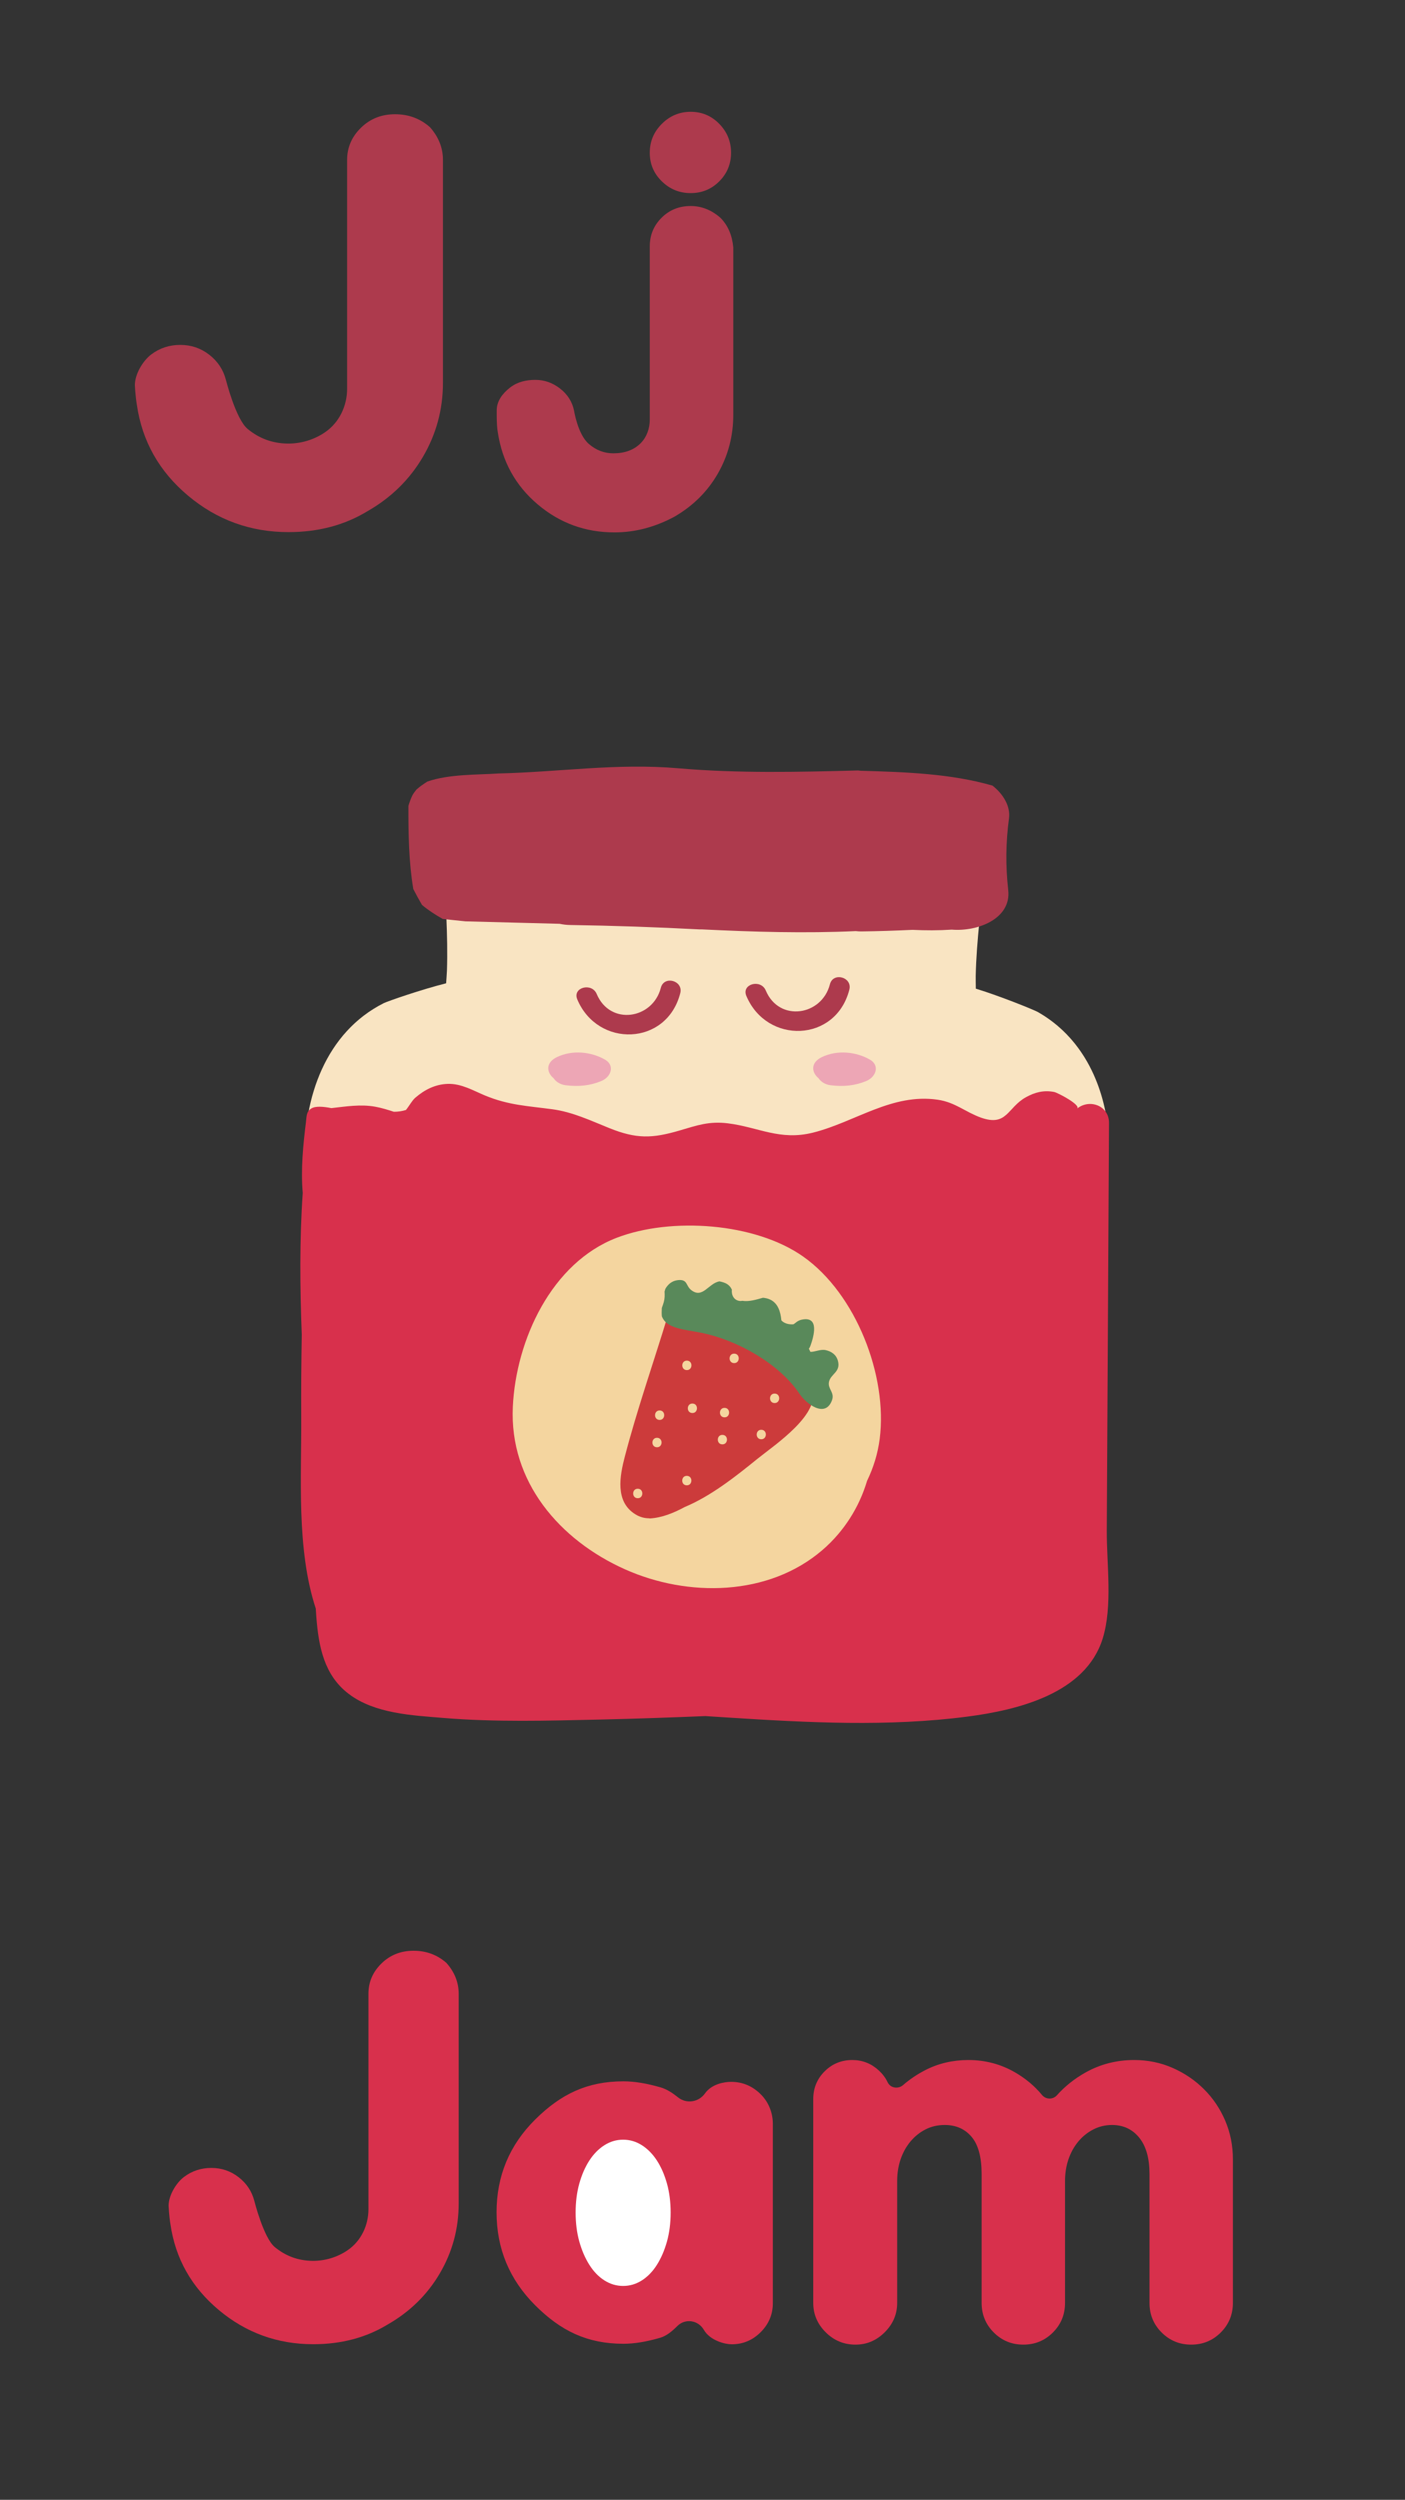 <?xml version="1.0" encoding="UTF-8"?>
<svg xmlns="http://www.w3.org/2000/svg" xmlns:xlink="http://www.w3.org/1999/xlink" width="750pt" height="1334pt" viewBox="0 0 750 1334" version="1.1">
<rect x="0" y="0" width="750" height="1334" fill="#333333" stroke="none"/>
<g id="surface1">
<path style=" stroke:none;fill-rule:nonzero;fill:rgb(97.656%,89.452%,76.172%);fill-opacity:1;" d="M 309.047 491.465 C 307.195 446.191 236.414 443.863 238.281 489.48 C 238.668 498.973 238.91 508.441 238.586 517.938 C 238.508 520.207 238.273 522.465 238.148 524.727 C 225.332 527.906 206.922 534.277 204.812 535.34 C 173.91 550.91 161.77 585.98 162.742 618.926 C 164.086 664.27 234.859 666.555 233.508 620.91 C 233.055 605.504 231.98 599.629 246.578 597.012 C 259.039 594.773 272.816 591.938 283.633 585.066 C 313.754 565.926 310.309 522.43 309.047 491.465 "/>
<path style=" stroke:none;fill-rule:nonzero;fill:rgb(97.656%,89.452%,76.172%);fill-opacity:1;" d="M 590.344 602.535 C 590.785 602.551 591.156 602.66 591.578 602.695 C 588.762 577.387 577.305 553.312 554.02 540.062 C 551.945 538.883 533.684 531.488 520.898 527.59 C 520.898 525.324 520.789 523.055 520.84 520.789 C 521.043 511.289 521.824 501.848 522.754 492.391 C 527.207 446.953 455.484 445.289 451.062 490.383 C 448.039 521.227 442.105 564.465 471.492 585.27 C 482.043 592.738 495.82 596.348 508.301 599.285 C 522.914 602.723 521.5 608.523 520.172 623.883 C 516.723 663.688 571.195 669.973 587.492 640.648 C 564.703 638.141 566.309 601.863 590.344 602.535 "/>
<path style=" stroke:none;fill-rule:nonzero;fill:rgb(97.656%,89.452%,76.172%);fill-opacity:1;" d="M 497.426 510.379 C 494.352 494.992 490.086 477.613 475.84 468.633 C 461.113 459.352 440.941 461.953 424.363 461.488 L 305.457 458.16 C 268.27 457.117 260.098 504.113 283.191 522.078 C 274.691 527.363 266.934 534.301 260.176 543.281 C 241.656 567.887 235.832 610.238 272.102 622.816 C 288.234 628.414 309.168 624.211 325.816 623.41 C 345.473 622.465 365.117 621.316 384.723 619.594 C 404.172 617.879 423.633 615.809 442.945 612.926 C 457.602 610.738 474.699 609.879 486.922 600.668 C 512.18 581.637 502.707 536.816 497.426 510.379 "/>
<path style=" stroke:none;fill-rule:nonzero;fill:rgb(84.764%,18.822%,29.81%);fill-opacity:1;" d="M 590.805 816.719 L 591.188 747.523 C 591.457 698.094 591.73 648.668 592 599.242 C 592.051 590.066 581.648 586.152 574.941 591.613 C 577.242 589.738 564.656 583.094 562.66 582.711 C 557.121 581.652 552.375 582.891 547.582 585.562 C 537.723 591.066 537.57 601.32 523.711 596.43 C 515.352 593.48 509.988 588.223 500.531 586.852 C 476.117 583.309 456.602 598.707 434.059 604.402 C 416.336 608.879 404.863 601.461 388.484 599.445 C 378.57 598.227 372.164 600.516 362.777 603.277 C 348.078 607.605 339.633 607.781 325.301 602.02 C 315.234 597.973 305.672 593.395 294.781 591.934 C 281.859 590.195 271.512 589.812 259.051 584.664 C 252.574 581.988 246.34 578.18 239.02 578.406 C 232.262 578.613 226.566 581.559 221.578 585.891 C 219.961 587.301 218.402 590.234 216.695 592.332 C 214.637 592.969 212.477 593.305 210.227 593.285 C 207.012 592.23 203.77 591.223 200.355 590.598 C 192.457 589.148 184.719 590.48 176.891 591.336 C 172.637 590.508 168.398 590.113 166.125 591.57 C 163.469 593.27 163.715 595.613 163.312 598.848 C 161.828 610.758 160.508 624.121 161.609 636.598 C 159.867 661.777 160.105 687.02 161.09 712.262 C 160.848 726.727 160.703 741.191 160.801 755.656 C 161.02 787.734 158.113 826.633 168.562 858.391 C 168.676 859.914 168.75 861.445 168.871 862.969 C 170.098 878.602 172.953 893.863 186.086 903.883 C 199.988 914.488 219.988 915.379 236.684 916.762 C 264.508 919.066 292.586 918.246 320.457 917.617 C 339.16 917.195 357.855 916.535 376.543 915.773 C 380.602 916.031 384.656 916.293 388.707 916.551 C 431.148 919.27 474.188 921.566 516.516 916.035 C 543.164 912.555 579.383 903.828 588.582 874.523 C 594.043 857.125 590.707 834.535 590.805 816.719 "/>
<path style=" stroke:none;fill-rule:nonzero;fill:rgb(67.772%,22.752%,30.2%);fill-opacity:1;" d="M 538.199 474.988 C 536.746 462.02 536.879 449.629 538.609 436.723 C 539.48 430.211 535.484 423.668 529.781 419.227 C 507.395 412.789 483.312 412.004 459.426 411.305 C 458.945 411.289 458.543 411.184 458.086 411.145 C 426.141 412 394.113 412.746 362.234 409.996 C 328.91 407.121 298.637 412.043 265.66 412.762 C 265.578 412.766 265.508 412.785 265.426 412.793 C 255.523 413.484 239.547 413.027 228.102 417.086 C 226.047 418.406 224.012 419.793 222.301 421.352 C 221.461 422.406 220.59 423.508 220.109 424.504 C 219.246 426.305 218.574 428.164 218.012 430.055 C 217.98 444.941 218.199 459.992 220.625 474.43 C 222.078 477.273 223.621 480.09 225.258 482.887 C 228.641 485.758 232.414 488.184 236.348 490.395 C 240.391 490.852 244.43 491.238 248.473 491.672 C 265.23 492.133 281.988 492.551 298.75 492.973 C 300.512 493.363 302.398 493.59 304.422 493.621 C 327.359 493.969 350.277 494.746 373.184 495.953 C 373.719 495.98 374.223 495.961 374.738 495.961 C 402.207 497.309 429.703 498.121 456.828 496.875 C 457.789 496.988 458.766 497.059 459.77 497.051 C 468.879 496.949 477.977 496.633 487.07 496.211 C 494.004 496.551 500.969 496.57 508.062 496.09 C 521.91 497.234 539.918 490.281 538.199 474.988 "/>
<path style=" stroke:none;fill-rule:nonzero;fill:rgb(95.702%,83.594%,62.305%);fill-opacity:1;" d="M 428.762 670.566 C 403.051 652.441 358.293 649.379 329.258 660.508 C 294.305 673.902 275.43 715.164 273.75 750.711 C 271.867 790.59 298.598 821.797 333.629 837.453 C 367.051 852.395 410.191 852.016 439.098 827.094 C 450.555 817.215 458.688 804.258 462.836 790.27 C 466.184 783.363 468.559 775.887 469.594 767.82 C 473.895 734.258 456.984 690.461 428.762 670.566 "/>
<path style=" stroke:none;fill-rule:nonzero;fill:rgb(80.077%,23.143%,23.143%);fill-opacity:1;" d="M 433.078 740.32 C 431.141 736.141 427.516 731.703 423.141 728.156 C 408.914 710.207 388.477 700.395 365.781 700.332 C 364.586 699.34 363.125 699.023 361.73 699.219 C 359.531 698.898 357.188 699.781 356.348 702.527 C 348.766 727.379 340.09 752.156 333.535 777.293 C 330.867 787.523 328.164 801.355 339.176 808.102 C 341.621 809.602 344.02 810.207 346.363 810.223 C 346.57 810.234 346.723 810.32 346.945 810.309 C 353.328 809.926 359.566 807.41 365.504 804.207 C 379.883 798.215 393.586 787.188 404.363 778.453 C 413.363 771.164 439.41 753.984 433.078 740.32 "/>
<path style=" stroke:none;fill-rule:nonzero;fill:rgb(34.911%,53.709%,35.301%);fill-opacity:1;" d="M 442.523 737.398 C 443.422 733.156 448.902 732.16 447.301 726.23 C 446.41 722.926 443.871 721.16 440.738 720.48 C 438.008 719.887 435.281 721.414 432.629 721.414 C 432.402 721.062 432.246 720.672 432.059 720.297 C 431.969 720.102 431.863 719.918 431.781 719.719 C 432.09 719.316 432.383 718.848 432.609 718.203 C 434.352 713.285 437.602 702.324 428.129 704.195 C 425.598 704.695 424.828 705.996 423.512 706.711 C 421.098 706.871 418.676 706.312 417.105 704.602 C 416.652 699.922 415.316 695.504 411.113 693.504 C 409.848 692.898 408.562 692.656 407.266 692.527 C 403.805 693.504 399.871 694.723 396.395 694.184 C 396.355 694.18 396.328 694.156 396.289 694.148 C 395.891 694.211 395.504 694.305 395.09 694.273 C 391.824 694.012 390.355 691.148 390.672 688.191 C 389.309 685.293 387.152 684.461 384.082 683.785 C 378.137 684.77 375.082 693.355 368.871 688.348 C 366.051 686.074 367.121 682.555 361.863 683.129 C 358.781 683.461 356.547 685.32 355.156 687.824 C 355.023 688.301 354.863 688.773 354.742 689.254 C 354.871 691.105 354.871 692.914 354.34 694.816 C 354.027 695.922 353.656 696.949 353.285 697.969 C 353.195 699.434 353.168 700.902 353.289 702.387 C 355.762 709.098 365.148 709.363 374.605 711.281 C 393.504 715.113 416.105 727.723 426.906 743.977 C 430.168 748.879 440.562 757.148 444.152 747.156 C 445.648 742.984 441.715 741.234 442.523 737.398 "/>
<path style=" stroke:none;fill-rule:nonzero;fill:rgb(95.702%,83.594%,62.305%);fill-opacity:1;" d="M 366.727 726.086 C 363.473 725.992 363.328 731.047 366.586 731.141 C 369.836 731.23 369.984 726.176 366.727 726.086 "/>
<path style=" stroke:none;fill-rule:nonzero;fill:rgb(95.702%,83.594%,62.305%);fill-opacity:1;" d="M 350.781 767.266 C 347.527 767.176 347.379 772.23 350.637 772.32 C 353.891 772.41 354.039 767.359 350.781 767.266 "/>
<path style=" stroke:none;fill-rule:nonzero;fill:rgb(95.702%,83.594%,62.305%);fill-opacity:1;" d="M 385.691 765.711 C 382.438 765.617 382.289 770.672 385.547 770.766 C 388.801 770.855 388.949 765.801 385.691 765.711 "/>
<path style=" stroke:none;fill-rule:nonzero;fill:rgb(95.702%,83.594%,62.305%);fill-opacity:1;" d="M 366.691 787.574 C 363.441 787.484 363.297 792.539 366.551 792.633 C 369.805 792.723 369.953 787.668 366.691 787.574 "/>
<path style=" stroke:none;fill-rule:nonzero;fill:rgb(95.702%,83.594%,62.305%);fill-opacity:1;" d="M 340.508 794.449 C 337.258 794.359 337.109 799.414 340.367 799.504 C 343.621 799.598 343.766 794.539 340.508 794.449 "/>
<path style=" stroke:none;fill-rule:nonzero;fill:rgb(95.702%,83.594%,62.305%);fill-opacity:1;" d="M 369.676 748.988 C 366.426 748.898 366.277 753.949 369.535 754.043 C 372.785 754.133 372.934 749.078 369.676 748.988 "/>
<path style=" stroke:none;fill-rule:nonzero;fill:rgb(95.702%,83.594%,62.305%);fill-opacity:1;" d="M 413.566 743.668 C 410.316 743.574 410.172 748.633 413.426 748.723 C 416.68 748.812 416.828 743.758 413.566 743.668 "/>
<path style=" stroke:none;fill-rule:nonzero;fill:rgb(95.702%,83.594%,62.305%);fill-opacity:1;" d="M 391.977 722.355 C 388.727 722.262 388.578 727.316 391.836 727.41 C 395.09 727.5 395.234 722.445 391.977 722.355 "/>
<path style=" stroke:none;fill-rule:nonzero;fill:rgb(95.702%,83.594%,62.305%);fill-opacity:1;" d="M 352.188 752.672 C 348.934 752.578 348.785 757.633 352.043 757.727 C 355.297 757.816 355.441 752.762 352.188 752.672 "/>
<path style=" stroke:none;fill-rule:nonzero;fill:rgb(95.702%,83.594%,62.305%);fill-opacity:1;" d="M 406.449 762.988 C 403.195 762.898 403.051 767.953 406.305 768.043 C 409.559 768.137 409.707 763.082 406.449 762.988 "/>
<path style=" stroke:none;fill-rule:nonzero;fill:rgb(95.702%,83.594%,62.305%);fill-opacity:1;" d="M 386.832 751.297 C 383.578 751.203 383.434 756.258 386.691 756.352 C 389.941 756.441 390.09 751.387 386.832 751.297 "/>
<path style=" stroke:none;fill-rule:nonzero;fill:rgb(92.969%,65.039%,70.897%);fill-opacity:1;" d="M 464.426 565.492 C 457.066 561.246 447.031 560.145 438.758 564.09 C 432.547 567.055 433.188 572.297 436.918 575.359 C 438.184 577.227 440.387 578.762 443.375 579.129 C 450.207 579.965 456.406 579.406 462.438 576.871 C 467.793 574.617 469.641 568.5 464.426 565.492 "/>
<path style=" stroke:none;fill-rule:nonzero;fill:rgb(92.969%,65.039%,70.897%);fill-opacity:1;" d="M 323.004 565.492 C 315.645 561.246 305.605 560.145 297.336 564.09 C 291.121 567.055 291.762 572.297 295.492 575.359 C 296.758 577.227 298.961 578.762 301.949 579.129 C 308.785 579.965 314.98 579.406 321.016 576.871 C 326.371 574.617 328.219 568.5 323.004 565.492 "/>
<path style=" stroke:none;fill-rule:nonzero;fill:rgb(67.772%,22.752%,30.2%);fill-opacity:1;" d="M 443.008 525.27 C 438.723 542.055 415.945 545.633 408.777 528.574 C 406.133 522.285 395.715 525.051 398.398 531.438 C 409.316 557.406 446.172 556.375 453.383 528.129 C 455.098 521.414 444.723 518.551 443.008 525.27 "/>
<path style=" stroke:none;fill-rule:nonzero;fill:rgb(67.772%,22.752%,30.2%);fill-opacity:1;" d="M 352.758 527.129 C 348.473 543.914 325.695 547.496 318.527 530.438 C 315.883 524.148 305.465 526.91 308.148 533.297 C 319.066 559.27 355.922 558.234 363.133 529.988 C 364.848 523.277 354.473 520.41 352.758 527.129 "/>
<path style=" stroke:none;fill-rule:nonzero;fill:rgb(67.772%,22.752%,30.2%);fill-opacity:1;" d="M 229.504 67.859 C 229.523 67.871 229.539 67.891 229.559 67.91 C 234.152 73.129 236.453 78.93 236.453 85.34 L 236.453 204.211 C 236.453 218.461 232.891 231.648 225.77 243.781 C 218.648 255.922 208.77 265.602 196.129 272.82 C 183.891 280.25 169.844 283.961 153.996 283.961 C 133.73 283.961 115.875 277.488 100.43 264.551 C 84.98 251.609 75.852 235.41 73.043 215.949 C 72.238 211.129 72 205.48 72 205.48 C 72 199.711 76.203 192.578 80.719 189.16 C 85.23 185.75 90.395 184.051 96.219 184.051 C 102.031 184.051 107.199 185.801 111.715 189.309 C 116.227 192.828 119.188 197.289 120.59 202.711 C 120.59 202.711 125.859 223.672 132.18 228.891 C 138.367 234 145.469 236.602 153.492 236.711 C 160.527 236.801 167.523 234.719 173.352 230.781 C 173.438 230.719 173.523 230.66 173.605 230.602 C 181.129 225.422 185.293 216.59 185.293 207.449 L 185.293 85.34 C 185.293 78.719 187.75 73 192.664 68.191 C 197.582 63.371 203.652 60.961 210.875 60.961 C 218.082 60.961 224.289 63.262 229.504 67.859 "/>
<path style=" stroke:none;fill-rule:nonzero;fill:rgb(84.764%,18.822%,29.81%);fill-opacity:1;" d="M 238.305 1047.492 C 238.324 1047.508 238.34 1047.523 238.359 1047.543 C 242.684 1052.453 244.852 1057.922 244.852 1063.949 L 244.852 1175.879 C 244.852 1189.297 241.492 1201.715 234.789 1213.145 C 228.082 1224.574 218.781 1233.684 206.879 1240.484 C 195.355 1247.477 182.129 1250.969 167.211 1250.969 C 148.125 1250.969 131.312 1244.879 116.77 1232.695 C 102.223 1220.508 93.625 1205.258 90.984 1186.934 C 90.227 1182.398 90 1177.074 90 1177.074 C 90 1171.645 93.957 1164.926 98.207 1161.715 C 102.461 1158.5 107.32 1156.895 112.805 1156.895 C 118.277 1156.895 123.145 1158.551 127.395 1161.855 C 131.645 1165.16 134.43 1169.363 135.754 1174.465 C 135.754 1174.465 140.715 1194.207 146.664 1199.117 C 152.492 1203.93 159.18 1206.383 166.734 1206.48 C 173.359 1206.566 179.945 1204.613 185.434 1200.898 C 185.512 1200.844 185.594 1200.789 185.672 1200.73 C 192.754 1195.848 196.68 1187.531 196.68 1178.93 L 196.68 1063.949 C 196.68 1057.719 198.988 1052.332 203.617 1047.801 C 208.246 1043.266 213.965 1041 220.766 1041 C 227.551 1041 233.395 1043.164 238.305 1047.492 "/>
<path style=" stroke:none;fill-rule:nonzero;fill:rgb(67.772%,22.752%,30.2%);fill-opacity:1;" d="M 353.285 96.77 C 348.992 92.578 346.852 87.488 346.852 81.512 C 346.852 75.52 348.992 70.391 353.285 66.102 C 357.574 61.809 362.715 59.66 368.695 59.66 C 374.68 59.66 379.77 61.809 383.957 66.102 C 388.148 70.391 390.242 75.52 390.242 81.512 C 390.242 87.488 388.148 92.578 383.957 96.77 C 379.77 100.961 374.68 103.051 368.695 103.051 C 362.715 103.051 357.574 100.961 353.285 96.77 M 384.559 116.219 C 388.547 120.211 390.84 125.5 391.441 132.078 L 391.441 221.262 C 391.441 232.629 388.695 243.109 383.211 252.68 C 377.723 262.262 369.992 269.941 360.02 275.73 C 349.641 281.309 338.969 284.109 328 284.109 C 312.438 284.109 298.77 279.121 287 269.141 C 275.227 259.172 268.145 246.398 265.754 230.84 C 265.348 228.641 265.152 225.449 265.152 221.262 L 265.152 219.172 C 265.109 214.102 268.137 210.059 272.234 206.852 C 276.199 203.73 281.016 202.711 285.801 202.711 C 290.59 202.711 294.977 204.25 298.973 207.352 C 302.961 210.441 305.449 214.379 306.449 219.172 C 306.449 219.172 308.379 231.68 314.23 236.82 C 318.168 240.281 322.613 241.91 327.398 241.91 C 333.555 241.91 338.434 240.102 342.031 236.469 C 345.293 233.191 346.852 228.57 346.852 223.949 L 346.852 131.48 C 346.852 125.5 348.945 120.41 353.137 116.219 C 357.324 112.031 362.512 109.941 368.695 109.941 C 374.48 109.941 379.77 112.031 384.559 116.219 "/>
<path style=" stroke:none;fill-rule:nonzero;fill:rgb(84.764%,18.822%,29.81%);fill-opacity:1;" d="M 568.523 1228.934 C 568.523 1235.133 566.363 1240.395 562.047 1244.711 C 557.723 1249.031 552.465 1251.191 546.266 1251.191 C 540.066 1251.191 534.805 1249.031 530.488 1244.711 C 526.164 1240.395 524.004 1235.133 524.004 1228.934 L 524.004 1160.18 C 524.004 1151.16 522.219 1144.539 518.652 1140.312 C 515.078 1136.086 510.289 1133.973 504.281 1133.973 C 500.52 1133.973 497.094 1134.773 493.996 1136.367 C 490.895 1137.965 488.219 1140.129 485.965 1142.848 C 483.711 1145.574 481.969 1148.723 480.754 1152.285 C 479.527 1155.855 478.922 1159.711 478.922 1163.84 L 478.922 1228.934 C 478.922 1234.949 476.711 1240.16 472.297 1244.57 C 467.883 1248.984 462.672 1251.191 456.66 1251.191 C 450.461 1251.191 445.152 1248.984 440.738 1244.57 C 436.32 1240.16 434.117 1234.949 434.117 1228.934 L 434.117 1120.164 C 434.117 1114.344 436.133 1109.41 440.176 1105.371 C 444.215 1101.336 449.145 1099.312 454.969 1099.312 C 460.414 1099.312 465.156 1101.191 469.199 1104.949 C 471.195 1106.809 472.742 1108.895 473.844 1111.211 C 475.328 1114.332 479.473 1114.938 482.082 1112.672 C 485.562 1109.652 489.438 1107.031 493.715 1104.809 C 500.758 1101.145 508.504 1099.312 516.961 1099.312 C 525.977 1099.312 534.289 1101.523 541.898 1105.934 C 547.539 1109.211 552.328 1113.23 556.262 1117.996 C 558.262 1120.422 562.047 1120.508 564.145 1118.164 C 568.473 1113.324 573.598 1109.246 579.516 1105.934 C 587.406 1101.523 596.043 1099.312 605.438 1099.312 C 612.77 1099.312 619.621 1100.723 626.008 1103.539 C 632.395 1106.355 637.984 1110.16 642.773 1114.953 C 647.566 1119.742 651.324 1125.336 654.047 1131.719 C 656.77 1138.105 658.133 1144.961 658.133 1152.285 L 658.133 1228.934 C 658.133 1235.133 655.969 1240.395 651.652 1244.711 C 647.328 1249.031 642.07 1251.191 635.871 1251.191 C 629.672 1251.191 624.414 1249.031 620.094 1244.711 C 615.77 1240.395 613.613 1235.133 613.613 1228.934 L 613.613 1160.18 C 613.613 1151.727 611.781 1145.242 608.117 1140.734 C 604.453 1136.227 599.617 1133.973 593.605 1133.973 C 590.035 1133.973 586.703 1134.773 583.602 1136.367 C 580.504 1137.965 577.824 1140.129 575.57 1142.848 C 573.316 1145.574 571.578 1148.723 570.359 1152.285 C 569.133 1155.855 568.523 1159.711 568.523 1163.84 "/>
<path style=" stroke:none;fill-rule:nonzero;fill:rgb(84.764%,18.822%,29.81%);fill-opacity:1;" d="M 390.289 1110.961 C 396.508 1110.961 401.871 1113.273 406.383 1117.895 C 410.406 1122.02 412.551 1127.633 412.551 1133.398 L 412.551 1229.027 C 412.551 1235.043 410.391 1240.207 406.07 1244.523 C 401.746 1248.852 396.582 1251.008 390.574 1251.008 C 387.004 1251.008 379.059 1249.039 375.699 1243.266 C 372.699 1238.113 365.809 1237.043 361.586 1241.254 C 358.809 1244.02 355.793 1246.523 352.531 1247.484 C 345.207 1249.645 338.629 1250.727 332.809 1250.727 C 313.457 1250.727 299.355 1243.867 285.645 1230.156 C 271.93 1216.441 265.074 1199.91 265.074 1180.562 C 265.074 1161.215 271.93 1144.73 285.645 1131.105 C 299.355 1117.492 313.457 1110.68 332.809 1110.68 C 338.629 1110.68 345.25 1111.762 352.672 1113.922 C 356.023 1114.898 359.117 1116.969 361.949 1119.242 C 366.461 1122.859 372.977 1121.828 376.332 1117.121 C 379.969 1112.023 386.723 1110.961 390.289 1110.961 "/>
<path style=" stroke:none;fill-rule:nonzero;fill:rgb(100%,100%,100%);fill-opacity:1;" d="M 307.273 1180.703 C 307.273 1186.34 307.93 1191.508 309.246 1196.199 C 310.559 1200.898 312.348 1205.031 314.602 1208.598 C 316.855 1212.172 319.527 1214.938 322.629 1216.91 C 325.73 1218.883 329.062 1219.871 332.633 1219.871 C 336.199 1219.871 339.535 1218.883 342.637 1216.91 C 345.734 1214.938 348.414 1212.172 350.668 1208.598 C 352.922 1205.031 354.703 1200.898 356.02 1196.199 C 357.336 1191.508 357.996 1186.34 357.996 1180.703 C 357.996 1175.066 357.336 1169.902 356.02 1165.203 C 354.703 1160.512 352.922 1156.426 350.668 1152.945 C 348.414 1149.473 345.734 1146.75 342.637 1144.773 C 339.535 1142.805 336.199 1141.816 332.633 1141.816 C 329.062 1141.816 325.73 1142.805 322.629 1144.773 C 319.527 1146.75 316.855 1149.473 314.602 1152.945 C 312.348 1156.426 310.559 1160.512 309.246 1165.203 C 307.93 1169.902 307.273 1175.066 307.273 1180.703 "/>
</g>
</svg>
